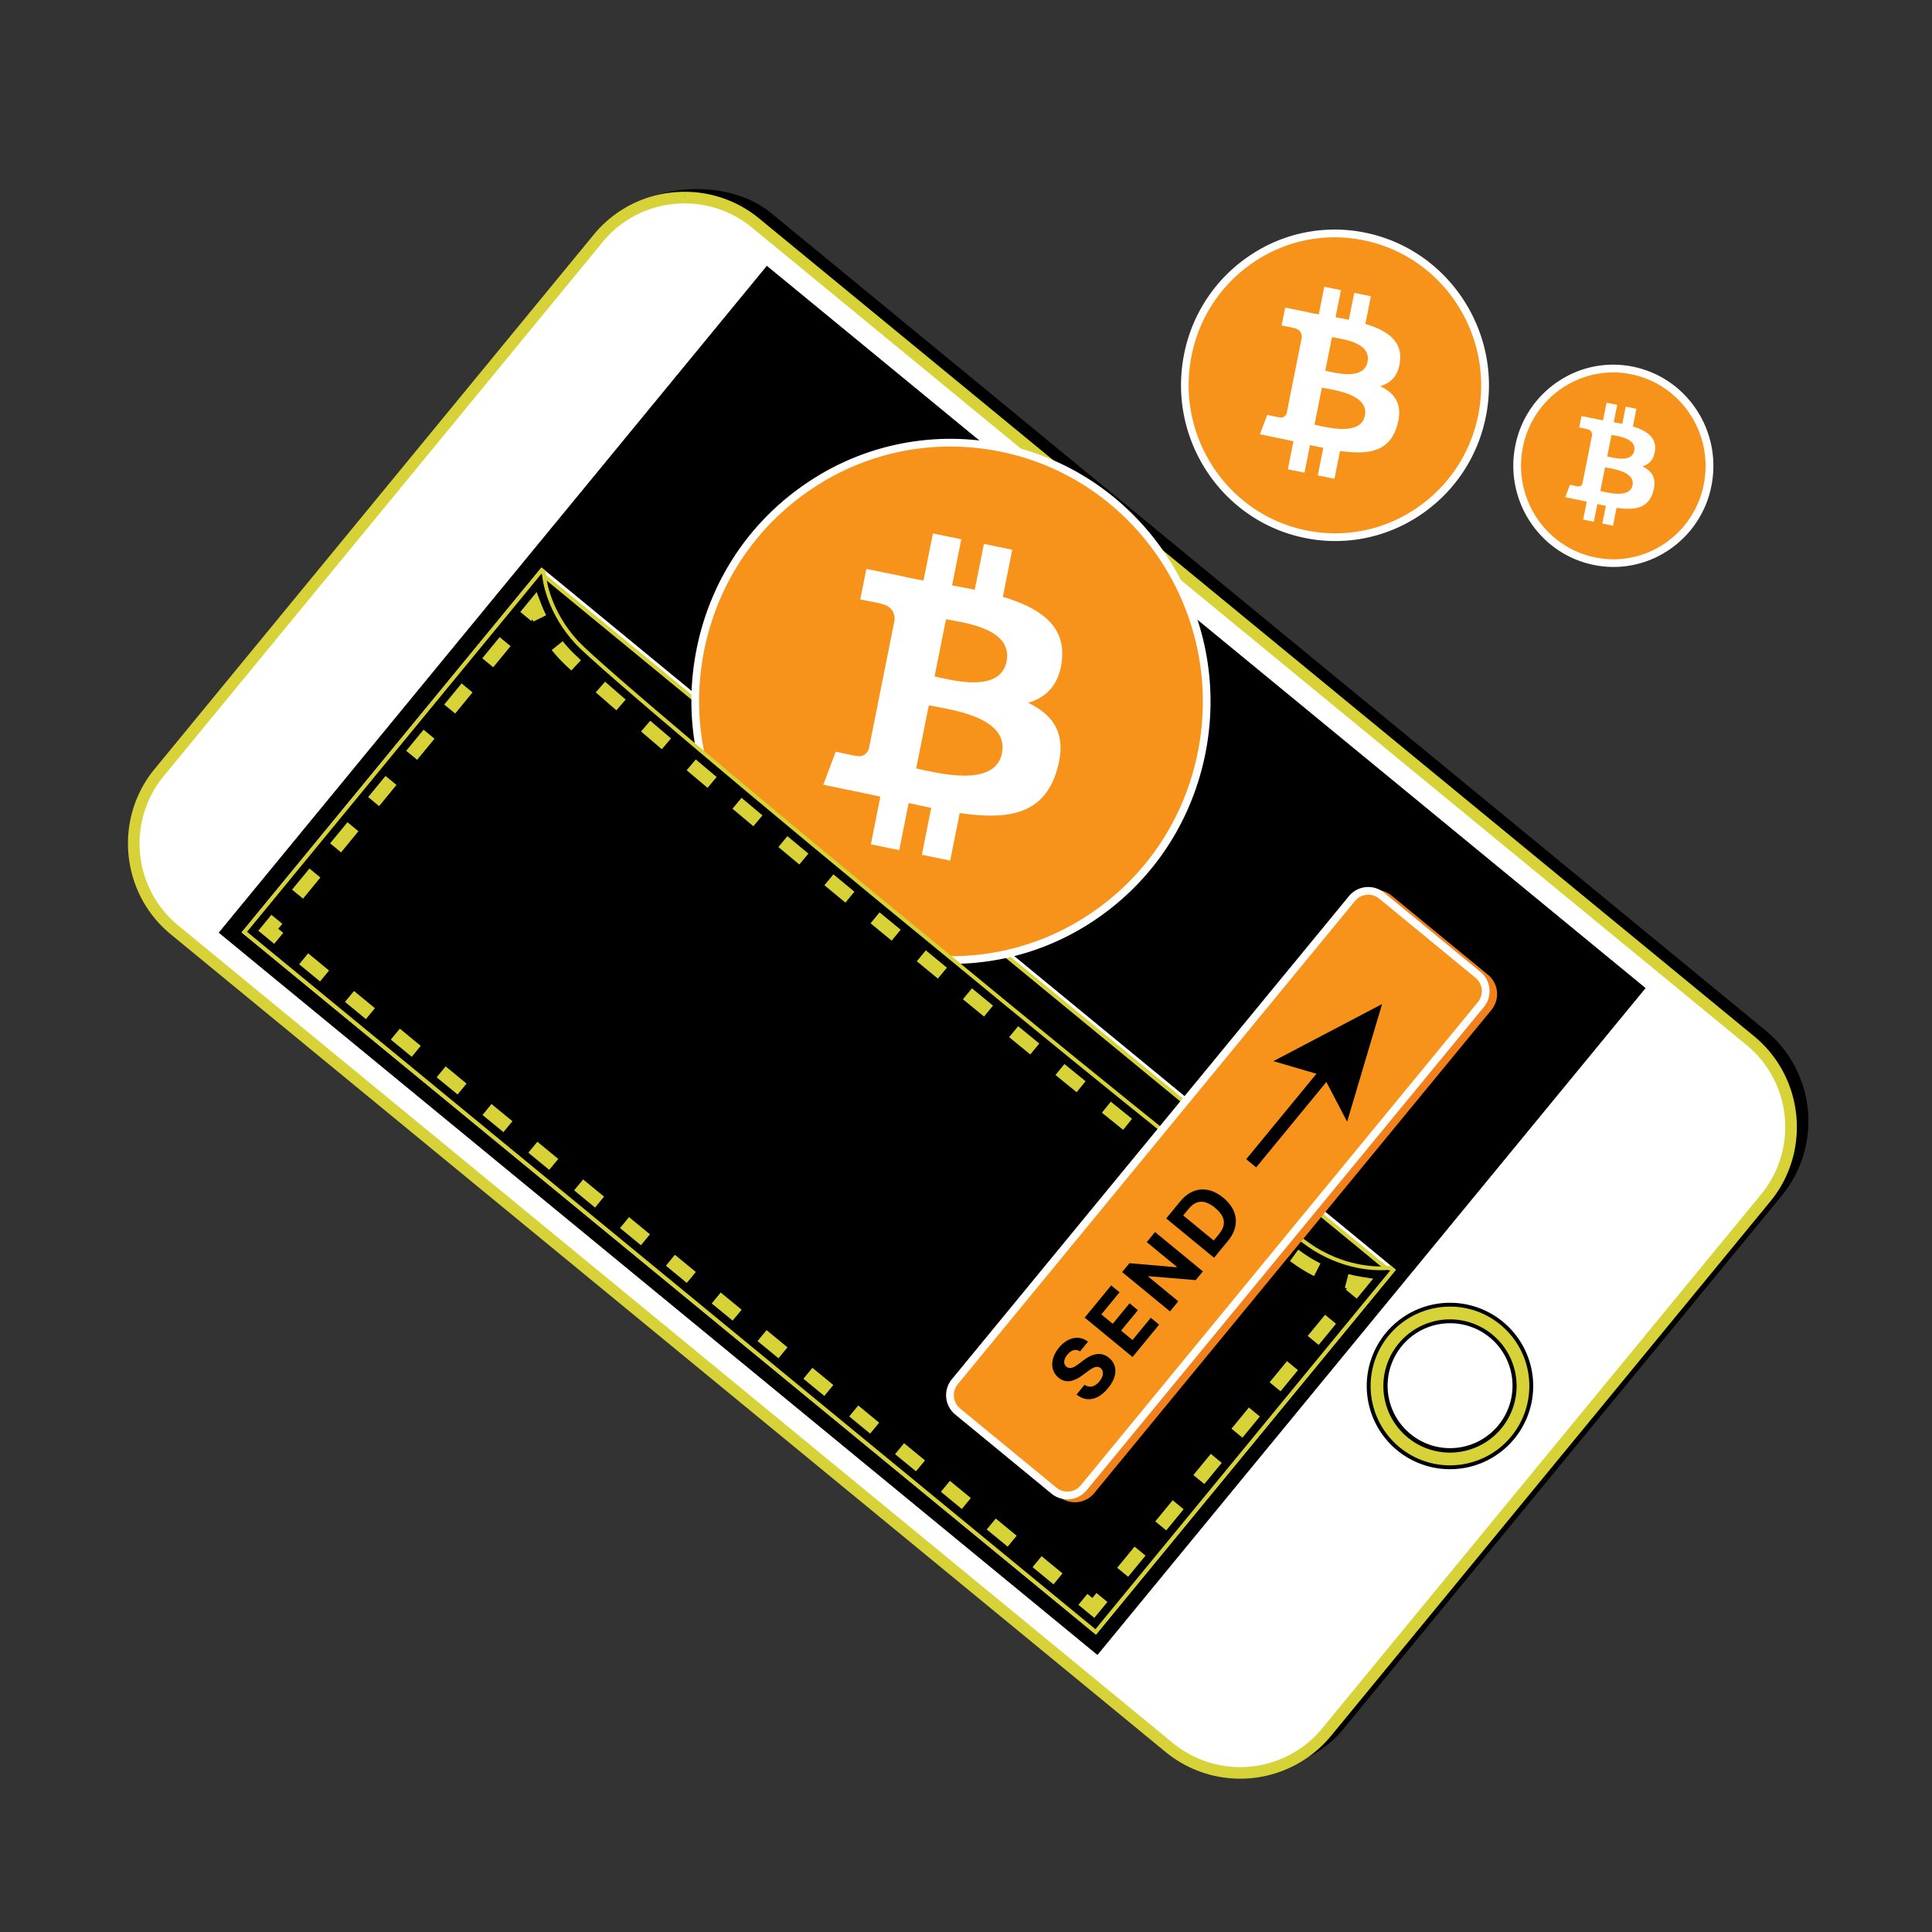 <svg id="bitcoin" xmlns="http://www.w3.org/2000/svg" viewBox="0 0 1500 1500"><rect x="0" y="0" width="1500" height="1500" fill="#333333" stroke="none"/><defs><style>.cls-1{fill:#fff;}.cls-2{fill:#d6d238;}.cls-3{fill:#f7931a;}.cls-4{fill:#f3811b;}</style></defs><title>art-meets-bitcoin-illustrations-1Artboard 54 copy 32</title><rect x="396.37" y="169.25" width="719.44" height="1182.31" rx="91.12" ry="91.12" transform="translate(-311.45 861.67) rotate(-50.58)"/><path class="cls-1" d="M962.83,1376.49a86.62,86.62,0,0,1-54.88-19.6l-772.58-635a86.88,86.88,0,0,1-11.91-121.92l341.1-415A86.89,86.89,0,0,1,586.49,173l772.57,635A86.73,86.73,0,0,1,1371,930l-341.11,415A86.4,86.4,0,0,1,962.83,1376.49Z"/><path class="cls-2" d="M531.61,148.93v9a82.11,82.11,0,0,1,52,18.58l772.58,635a82.38,82.38,0,0,1,11.29,115.59l-341.1,415a82.37,82.37,0,0,1-115.59,11.3l-772.58-635a82.39,82.39,0,0,1-11.3-115.59L468,187.8a81.92,81.92,0,0,1,63.57-29.87v-9m0,0a91,91,0,0,0-70.53,33.16L120,597.08C88.15,635.8,93.8,693.52,132.51,725.34l772.58,635a91.37,91.37,0,0,0,128.26-12.53l341.11-415c31.82-38.71,26.18-96.43-12.54-128.26l-772.58-635a90.62,90.62,0,0,0-57.73-20.62Z"/><rect x="391.11" y="306.57" width="665.22" height="878.14" transform="translate(-311.86 831.27) rotate(-50.58)"/><path d="M852.06,1284.91l-1.94-1.58L169.81,724.14l1.58-1.94,424-515.83,1.93,1.59,680.32,559.19-1.59,1.93ZM176.84,723.45l674.53,554.43,419.22-510L596.07,213.41Z"/><rect x="453.81" y="427.04" width="363.69" height="855.66" transform="translate(-428.38 803.1) rotate(-50.58)"/><path class="cls-1" d="M850.9,1269.12l-1.15-.95L187.57,723.89l1-1.16L420.41,440.61l1.16.95,662.17,544.28ZM191.79,723.47l658.7,541.43,229-278.65L420.82,444.83Z"/><path d="M418.11,449.42l-3.12,3.2.8,1.27c1.2,4.15,7.94,24.47,30.66,47C463,517.27,596.3,628.72,730.55,738.73c133.92,110.42,269.06,219.58,288.38,232.68,26.46,17.93,47.71,20.61,52,21l1.39.54,2.54-3.68,3.12-3.2-.59-.48-29.32-24.1-2.35-1.93L452.89,472.25l-2.34-1.93-29.32-24.1-.59-.48Z"/><path class="cls-2" d="M1072.91,994.75l-1.1-.42-1.21-.46c-4.6-.43-26.09-3.32-52.51-21.22-18.88-12.8-151-119.39-288.49-232.76C591.76,627,461.61,518,445.39,501.92c-22.68-22.45-29.67-43-31-47.41l-.7-1.1-.61-1,3.85-4,3.38-4.92,33.52,27.55,626.36,514.84-4.17,4.28Zm-656-541.93.16.26.12.18.06.21c1.1,3.82,7.74,24,30.27,46.32,16.17,16,146.22,124.89,284,237.78C868.94,850.89,1001,957.41,1019.77,970.17c26.25,17.79,47.34,20.39,51.3,20.73l.22,0,.2.08.29.11,2-2.9,2-2L421,447.94l-1.77,2.53Z"/><g id="g16"><g id="coin"><path class="cls-3" d="M932.91,584.49C911.2,693.15,806.48,763.35,699,741.28s-177-128-155.23-236.7S670.18,325.7,777.63,347.77s177,128.05,155.28,236.72Z"/><path class="cls-1" d="M738.9,748.36a201.22,201.22,0,0,1-40.5-4.14C589.5,721.85,518.81,614.09,540.82,504c10.73-53.72,41.59-99.85,86.9-129.9a198.29,198.29,0,0,1,150.51-29.26C887.14,367.18,957.85,475,935.85,585.08h0C925.12,638.79,894.26,684.91,849,715A198.51,198.51,0,0,1,738.9,748.36Zm-1.14-401.67A192.41,192.41,0,0,0,631,379.09c-44,29.16-73.92,73.94-84.33,126.08C525.34,612,593.93,716.64,699.61,738.34a192.38,192.38,0,0,0,146-28.38C889.6,680.8,919.55,636,930,583.9,951.32,477,882.71,372.4,777,350.7A195.46,195.46,0,0,0,737.76,346.69Z"/></g><g id="symbol"><path class="cls-1" d="M824.5,512.05c2.76-26.87-18-40.33-45.89-48.68l7.31-36.56-22-4.51-7.12,35.59c-5.78-1.19-11.72-2.28-17.62-3.37l7.16-35.83-22-4.52L717,450.72c-4.79-.88-9.49-1.75-14-2.69l0-.11-30.35-6.24-4.75,23.76s16.32,3,16,3.27c8.91,1.84,10.77,7.67,10.71,12.36l-20,100.15c-1,2.75-3.51,6.94-9.74,5.67.23.31-16-3.29-16-3.29l-9.68,25.68,28.64,5.88c5.33,1.1,10.55,2.27,15.69,3.36l-7.37,37,22,4.51,7.31-36.58c6,1.36,11.84,2.61,17.55,3.78l-7.29,36.41,22,4.52,7.38-36.91c37.43,5.45,65.21,1.34,75.45-33.13,8.25-27.76-2.39-43.08-22.38-52.49,14.08-4,24.37-13.89,26.36-33.56Zm-46.59,72.74c-5.51,27.63-51.68,14.88-66.6,11.84l9.8-49C736,550.7,783.67,556,777.91,584.79Zm3.57-71.22c-5,25.14-43.47,14.19-55.89,11.64l8.88-44.43C746.89,483.33,786.72,487.35,781.48,513.57Z"/></g></g><g id="g16-2" data-name="g16"><g id="coin-2" data-name="coin"><path class="cls-3" d="M1150.69,322.61c-12.74,63.8-74.23,105-137.33,92.06s-103.89-75.18-91.14-139,74.22-105,137.3-92.07,103.92,75.19,91.17,139Z"/><path class="cls-1" d="M1036.79,420.06a118.87,118.87,0,0,1-24-2.46c-64.6-13.26-106.53-77.18-93.48-142.49a119.88,119.88,0,0,1,51.55-77.05,117.67,117.67,0,0,1,89.3-17.37c64.6,13.27,106.55,77.2,93.5,142.51h0a119.91,119.91,0,0,1-51.55,77.05A117.78,117.78,0,0,1,1036.79,420.06Zm-.67-235.82a111.75,111.75,0,0,0-62,18.82,113.91,113.91,0,0,0-49,73.23c-12.42,62.07,27.42,122.83,88.8,135.44a111.79,111.79,0,0,0,84.8-16.48,114,114,0,0,0,49-73.22h0c12.4-62.09-27.45-122.86-88.83-135.46A113.18,113.18,0,0,0,1036.12,184.24Z"/></g><g id="symbol-2" data-name="symbol"><path class="cls-1" d="M1087,280.08c1.62-15.77-10.56-23.67-26.94-28.57l4.29-21.47-12.92-2.65-4.18,20.9c-3.39-.7-6.88-1.34-10.34-2l4.2-21-12.91-2.65-4.3,21.46c-2.8-.52-5.56-1-8.24-1.58v-.07l-17.82-3.66-2.79,13.95s9.58,1.78,9.39,1.92c5.23,1.08,6.32,4.5,6.29,7.25L999,320.69a4.64,4.64,0,0,1-5.72,3.33c.13.19-9.39-1.93-9.39-1.93l-5.69,15.08,16.82,3.45c3.13.65,6.19,1.33,9.21,2l-4.33,21.71,12.91,2.65,4.29-21.47c3.53.8,6.95,1.53,10.3,2.21l-4.28,21.38,12.93,2.65,4.33-21.66c22,3.2,38.29.78,44.29-19.46,4.85-16.29-1.4-25.29-13.13-30.81,8.26-2.32,14.3-8.16,15.47-19.71Zm-27.35,42.71c-3.24,16.22-30.34,8.74-39.1,6.95l5.75-28.76C1035.1,302.78,1063.07,305.87,1059.69,322.79Zm2.09-41.81c-3,14.76-25.52,8.33-32.81,6.83l5.21-26.08C1041.48,263.22,1064.86,265.58,1061.78,281Z"/></g></g><g id="g16-3" data-name="g16"><g id="coin-3" data-name="coin"><path class="cls-3" d="M1325.75,376.67c-8.16,40.86-47.54,67.26-88,59s-66.54-48.15-58.38-89,47.54-67.26,87.95-59,66.55,48.16,58.39,89Z"/><path class="cls-1" d="M1252.8,440.17a77.38,77.38,0,0,1-15.61-1.6c-42-8.62-69.2-50.13-60.72-92.54A77.87,77.87,0,0,1,1210,296a76.46,76.46,0,0,1,58-11.28c42,8.62,69.21,50.13,60.73,92.55h0a77.82,77.82,0,0,1-33.48,50A76.5,76.5,0,0,1,1252.8,440.17Zm-.43-151a70.51,70.51,0,0,0-39.1,11.87,71.88,71.88,0,0,0-30.91,46.22c-7.84,39.18,17.3,77.53,56,85.48a70.49,70.49,0,0,0,53.51-10.4,71.9,71.9,0,0,0,30.91-46.21c7.83-39.18-17.32-77.54-56.06-85.49A71.7,71.7,0,0,0,1252.37,289.12Z"/></g><g id="symbol-3" data-name="symbol"><path class="cls-1" d="M1285,349.43c1-10.1-6.76-15.16-17.25-18.3l2.74-13.75-8.27-1.7-2.68,13.38c-2.17-.44-4.41-.85-6.62-1.26l2.69-13.48-8.27-1.7-2.75,13.75c-1.8-.33-3.57-.66-5.28-1v-.05L1227.88,323l-1.78,8.93s6.13,1.14,6,1.23c3.35.69,4.05,2.89,4,4.65l-7.52,37.66a3,3,0,0,1-3.66,2.13c.08.12-6-1.23-6-1.23l-3.64,9.65,10.77,2.21c2,.42,4,.86,5.9,1.27l-2.77,13.9,8.26,1.7,2.75-13.76c2.26.52,4.46,1,6.6,1.43l-2.74,13.69,8.28,1.7,2.77-13.88c14.08,2.05,24.53.5,28.38-12.46,3.1-10.44-.9-16.2-8.42-19.74,5.29-1.49,9.16-5.22,9.91-12.62Zm-17.52,27.35c-2.07,10.4-19.43,5.6-25,4.46l3.68-18.43C1251.71,364,1269.63,366,1267.46,376.78Zm1.35-26.78c-1.9,9.46-16.35,5.34-21,4.38l3.34-16.71C1255.8,338.63,1270.77,340.14,1268.81,350Z"/></g></g><path d="M1077.47,984.45c-5,.51-29.63,1.92-57-15-20-12.32-155.53-121-289.36-231.47C596.81,628.1,464,516.12,448,498.93c-21.86-23.55-25.24-48-25.71-53-.44-.92-.66-1.43-.66-1.43l.48-.53-1.53-1.26-230.93,281L850.7,1267l230.93-281-2.2-1.81-.42.58S1078.46,984.7,1077.47,984.45Z"/><path class="cls-2" d="M850.9,1269.12l-1.15-.95L187.57,723.89l1-1.16L420.41,440.61l3.91,3.22-.88,1,.24.52.11.23,0,.26c.44,4.62,3.72,28.84,25.32,52.11,15.53,16.73,145.11,126.15,283,238.94,137.34,113.41,269.78,219.36,289.2,231.36,27,16.68,51.41,15.21,56,14.75l.26,0,.25.06.55.14.78-1.06,4.58,3.77ZM191.79,723.47l658.7,541.43,228.88-278.46-.7-.16-1.31-.31c-5.38.5-30.28,1.69-57.63-15.21-19.52-12.06-152.11-118.12-289.54-231.6C592.26,626.31,462.54,516.76,446.93,500c-21.88-23.57-25.53-48.23-26.08-53.6l-.46-1Z"/><path d="M848.88,1248.39,208.29,721.86l206.6-251.34a114.77,114.77,0,0,0,23.45,37.4c18.12,19.53,161.75,140,284.43,240.32C845,849.13,990.9,966.73,1013.56,980.73a114.81,114.81,0,0,0,42.23,15.93Z"/><polygon class="cls-2" points="849.63 1256.13 837.27 1245.97 844.26 1237.48 848.12 1240.65 851.3 1236.79 859.8 1243.77 849.63 1256.13"/><path class="cls-2" d="M817.93,1230.08l-16.24-13.36,7-8.5,16.25,13.36Zm-35.59-29.26-16.24-13.35,7-8.5,16.25,13.36Zm-35.59-29.25-16.24-13.35,7-8.5,16.25,13.35Zm-35.58-29.25L694.92,1129l7-8.5,16.25,13.36Zm-35.59-29.26-16.25-13.35,7-8.5,16.25,13.36ZM640,1083.81l-16.25-13.35,7-8.5L647,1075.31Zm-35.59-29.25-16.25-13.35,7-8.5,16.25,13.35Zm-35.59-29.25L552.56,1012l7-8.5,16.25,13.36Zm-35.59-29.26L517,982.7l7-8.5,16.24,13.36ZM497.63,966.8l-16.25-13.35,7-8.5,16.24,13.35ZM462,937.55l-16.25-13.36,7-8.49L469,929.05Zm-35.59-29.26L410.2,894.94l7-8.5,16.24,13.36ZM390.86,879l-16.25-13.35,7-8.5,16.24,13.35Zm-35.59-29.25L339,836.43l7-8.49,16.24,13.35Zm-35.59-29.25-16.25-13.36,7-8.5L326.67,812Zm-35.59-29.26-16.25-13.35,7-8.5,16.25,13.36ZM248.5,762l-16.25-13.35,7-8.5,16.25,13.35Z"/><polygon class="cls-2" points="212.91 732.78 200.55 722.62 210.71 710.26 219.21 717.24 216.03 721.11 219.9 724.28 212.91 732.78"/><path class="cls-2" d="M235.26,697.71l-8.5-7,13.49-16.4,8.49,7Zm29.54-35.93-8.5-7,13.48-16.41,8.5,7Zm29.53-35.93-8.5-7,13.49-16.41,8.49,7Zm29.54-35.93-8.5-7,13.48-16.4,8.5,7ZM353.4,554l-8.5-7,13.48-16.4,8.5,7Zm29.53-35.93-8.49-7,13.48-16.41,8.5,7Z"/><path class="cls-2" d="M414.15,482.57c-.26-.52-.51-1-.76-1.57l-.92,1.12-8.5-7,12.69-15.45,3.37,8.87c1.17,3.08,2.51,6.16,4,9.14Z"/><path class="cls-2" d="M1020.23,990.77c-3.23-1.63-6.44-3.43-9.56-5.36-2.11-1.3-5.1-3.36-9.15-6.29l6.46-8.91c3.77,2.73,6.62,4.7,8.48,5.85,2.84,1.75,5.78,3.4,8.73,4.89Zm-39-26.91c-5.06-3.9-10.71-8.27-16.79-13l6.77-8.67c6.06,4.73,11.68,9.09,16.72,13Zm-36.65-28.63c-5.32-4.2-10.86-8.61-16.62-13.18l6.85-8.61q8.61,6.85,16.59,13.16ZM908.21,906.3q-8.09-6.46-16.54-13.26l6.89-8.58q8.45,6.78,16.52,13.25ZM872,877.21l-16.49-13.33,6.92-8.55,16.48,13.32ZM835.92,848l-16.45-13.37,6.94-8.53q8.28,6.74,16.44,13.36Zm-36-29.31q-8.2-6.69-16.43-13.43l7-8.51,16.42,13.42ZM764,789.26l-16.37-13.44,7-8.49,16.35,13.43Zm-35.85-29.48-16.34-13.44,7-8.51,16.37,13.47Zm-35.85-29.44-16.4-13.49,7-8.49,16.39,13.48ZM656.39,700.8l-16.33-13.5,7-8.47,16.32,13.48Zm-35.76-29.6-16.3-13.55,7-8.46q8.08,6.73,16.3,13.54Zm-35.69-29.7-16.26-13.6,7.06-8.44q8,6.7,16.25,13.59Zm-35.6-29.82q-8.3-7-16.22-13.66l7.09-8.4q7.9,6.66,16.21,13.64Zm-35.49-30c-5.6-4.76-11-9.35-16.15-13.75l7.14-8.37q7.73,6.6,16.12,13.73Zm-35.32-30.2c-5.91-5.1-11.3-9.79-16-13.94l7.25-8.27c4.72,4.13,10.09,8.8,16,13.88Zm-34.95-30.87c-4.35-4-7.39-6.95-9.27-9-2.07-2.23-4.08-4.55-6-6.9l8.57-6.88c1.72,2.14,3.56,4.26,5.45,6.29C444,506,447,508.8,451,512.57Z"/><path class="cls-2" d="M1053.37,1008.26l-8.49-7,.86-1-1.61-.41,2.78-10.64c3.23.84,6.51,1.53,9.75,2.05l9.47,1.51Z"/><path class="cls-2" d="M875.87,1224.21l-8.49-7,13.5-16.43,8.5,7Zm29.59-36-8.5-7,13.5-16.43,8.5,7Zm29.58-36-8.5-7,13.51-16.44,8.5,7Zm29.58-36-8.49-7,13.5-16.43,8.5,7Zm29.59-36-8.5-7,13.5-16.43,8.5,7Zm29.58-36-8.5-7,13.51-16.43,8.5,7Z"/><circle class="cls-2" cx="1125.75" cy="1076.09" r="63.12"/><path d="M1125.69,1140.69a64.61,64.61,0,1,1,41.09-114.52h0a64.6,64.6,0,0,1-41.09,114.52Zm.17-126.23q-3,0-6.11.3a61.61,61.61,0,1,0,45.13,13.72h0A61.18,61.18,0,0,0,1125.86,1014.46Z"/><circle class="cls-1" cx="1125.75" cy="1076.09" r="50.23"/><path d="M1125.7,1127.8a51.72,51.72,0,1,1,32.9-91.68h0a51.72,51.72,0,0,1-32.9,91.68Zm.13-100.45c-1.6,0-3.21.08-4.82.24a48.49,48.49,0,1,0,4.82-.24Z"/><path class="cls-3" d="M708.53,863.82H1194.2a16.37,16.37,0,0,1,16.37,16.37V977a16.37,16.37,0,0,1-16.37,16.37H708.53A16.38,16.38,0,0,1,692.16,977V880.19a16.38,16.38,0,0,1,16.38-16.38Z" transform="translate(-370.12 1073.92) rotate(-50.58)"/><path class="cls-4" d="M834.57,1166.34a19.29,19.29,0,0,1-12.29-4.4l-74.82-61.5a19.43,19.43,0,0,1-2.67-27.27L1053.18,698a19.39,19.39,0,0,1,27.27-2.66l74.83,61.5a19.39,19.39,0,0,1,2.66,27.27L849.55,1159.27A19.32,19.32,0,0,1,834.57,1166.34Zm233.59-469.43a13.36,13.36,0,0,0-10.34,4.87L749.43,1077a13.41,13.41,0,0,0,1.84,18.82l74.82,61.5a13.43,13.43,0,0,0,18.83-1.84l308.39-375.19a13.41,13.41,0,0,0-1.84-18.83l-74.83-61.5A13.31,13.31,0,0,0,1068.16,696.91Z"/><path class="cls-3" d="M702.67,861.57h485.67a16.37,16.37,0,0,1,16.37,16.37V974.8a16.37,16.37,0,0,1-16.37,16.37H702.67A16.38,16.38,0,0,1,686.3,974.8V877.95a16.38,16.38,0,0,1,16.38-16.38Z" transform="translate(-370.52 1068.58) rotate(-50.58)"/><path class="cls-1" d="M828.67,1164.08a19.24,19.24,0,0,1-12.25-4.39l-74.82-61.5a19.42,19.42,0,0,1-2.66-27.27l308.39-375.19a19.41,19.41,0,0,1,27.27-2.67l74.82,61.5a19.42,19.42,0,0,1,2.66,27.27L843.69,1157a19.26,19.26,0,0,1-13.08,7C830,1164.05,829.32,1164.08,828.67,1164.08Zm233.66-469.41a11.85,11.85,0,0,0-1.33.07,13.27,13.27,0,0,0-9,4.79l-308.39,375.2a13.41,13.41,0,0,0,1.84,18.82l74.82,61.51a13.44,13.44,0,0,0,18.83-1.85L1147.45,778a13.41,13.41,0,0,0-1.84-18.82l-74.82-61.51A13.26,13.26,0,0,0,1062.33,694.67Z"/><path d="M828.7,1051.72c-3.17,3.85-3.15,7.42-.76,9.39,2.63,2.24,6,.52,9.44-2.09l3.55-2.69c6.75-5.26,13.87-7.22,20.07-2.16,6.79,5.61,6.74,14.51-.71,23.58s-16.29,11.35-24.5,5l6.25-7.6c3.93,2.8,8.23,1.41,11.59-2.67s3.54-8.09.84-10.34c-2.52-2-5.53-.75-9.83,2.49l-4.35,3.21c-6.66,5-13,6.33-18.44,1.8-6.78-5.51-6.37-15.17.32-23.32s15.85-10,22.56-4.62l-6.19,7.53C835.38,1047.07,831.78,1048,828.7,1051.72Z"/><path d="M842.14,1023l20.58-25,6.48,5.32-14.12,17.18,8.85,7.28,13.06-15.9,6.48,5.33-13.06,15.89,8.87,7.29,14.18-17.25,6.47,5.32-20.63,25.11Z"/><path d="M933.92,987.09l-5.58,6.79-36.67-3.06-.22.27,23.38,19.23-6.45,7.85-37.16-30.54,5.67-6.89,36.55,3.17.27-.33-23.37-19.2,6.43-7.82Z"/><path d="M942.6,976.53,905.45,946l10.91-13.28c9.22-11.21,21.82-12.34,33.39-2.82s13,22.15,3.68,33.47Zm3.83-18.37c5.74-7,5.17-13.62-3.12-20.44s-14.83-6-20.56.94l-4.12,5,23.7,19.48Z"/><rect x="953.12" y="859.42" width="100.33" height="10" transform="translate(-301.58 1090.56) rotate(-50.58)"/><polygon points="1045.91 870.88 1027.29 835.21 988.69 823.85 1073.04 779.55 1045.91 870.88"/></svg>
